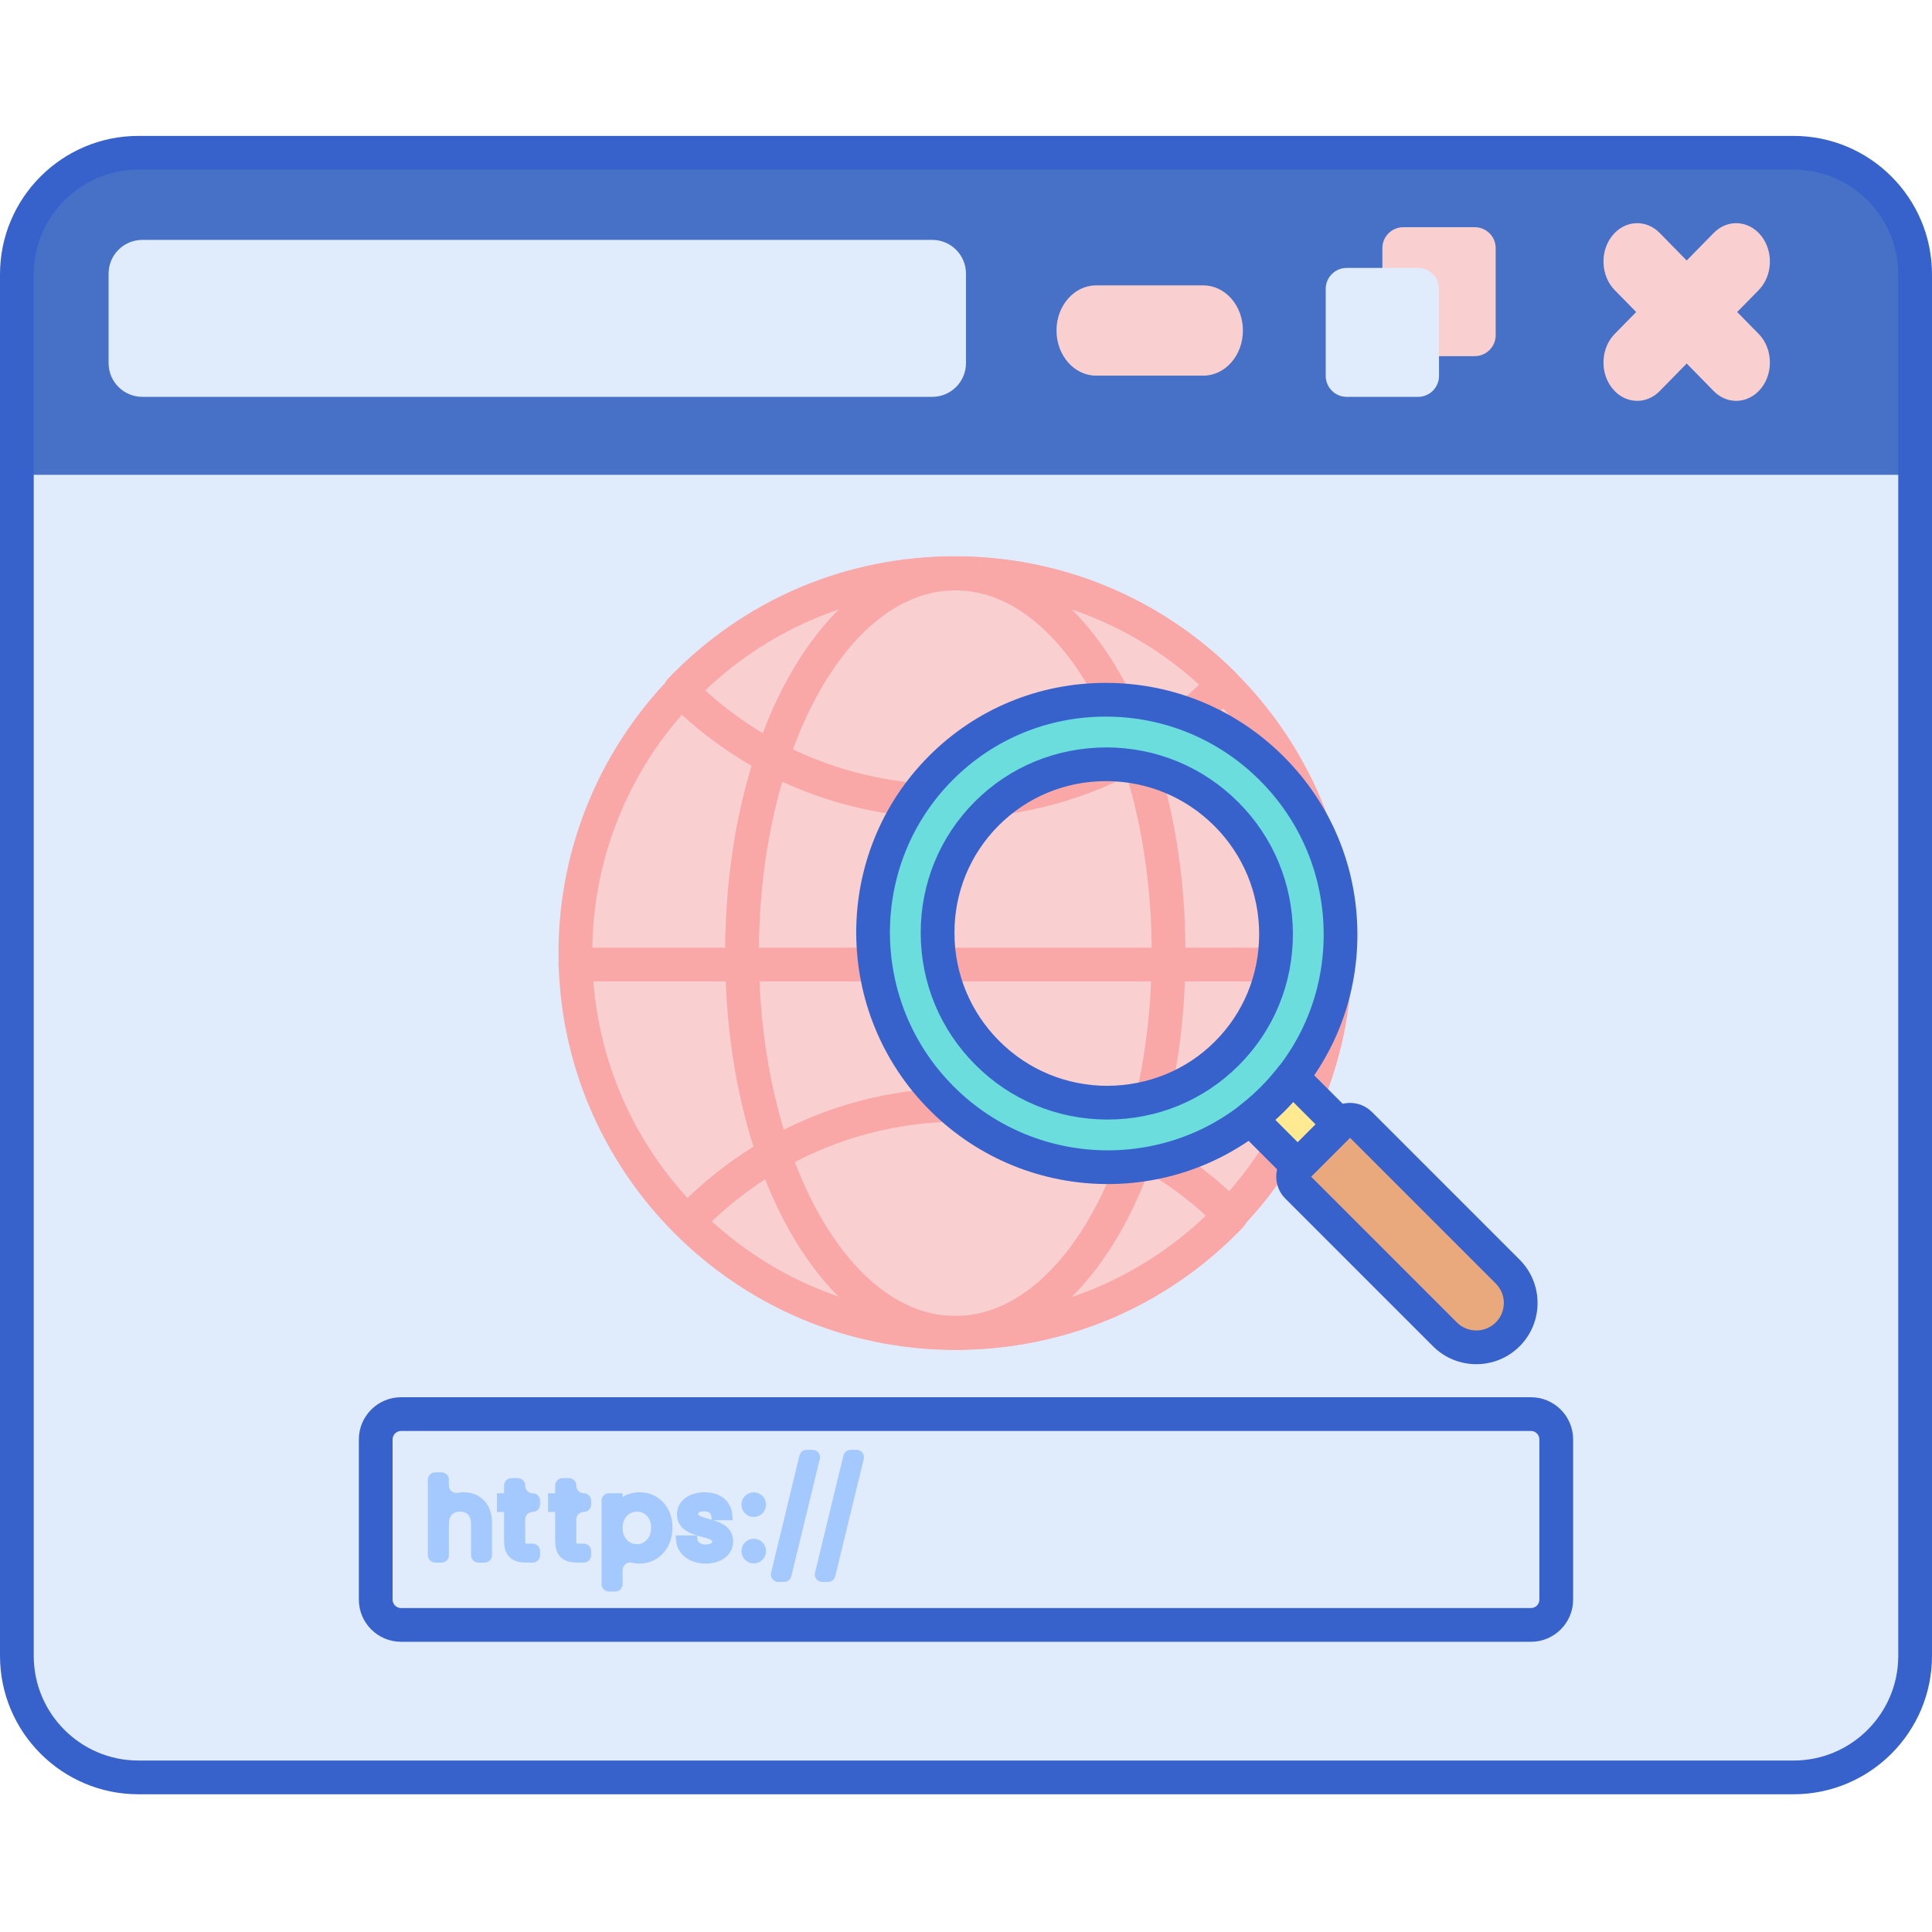 <svg height="458pt" viewBox="0 -32 458.232 458" width="458pt" xmlns="http://www.w3.org/2000/svg"><path d="m425.41 389.449h-392.594c-15.914 0-28.816-12.902-28.816-28.82v-327.695c0-15.914 12.902-28.816 28.816-28.816h392.594c15.918 0 28.82 12.902 28.82 28.816v327.695c0 15.918-12.902 28.82-28.82 28.82zm0 0" fill="#e0ebfc"/><path d="m454.23 66.023v-33.008c0-15.961-12.867-28.898-28.738-28.898h-392.758c-15.871 0-28.738 12.938-28.738 28.898v47.488h450.234zm0 0" fill="#4671c6"/><path d="m412.027 41.887 5.102-5.199c3.285-3.355 3.566-9.109.617-12.848-2.953-3.738-8.004-4.062-11.293-.703l-6.402 6.531-6.406-6.531c-3.289-3.355-8.34-3.039-11.289.703-2.949 3.738-2.672 9.492.613 12.848l5.102 5.199-5.102 5.203c-3.285 3.355-3.566 9.105-.613 12.848 1.582 2.004 3.762 3.023 5.957 3.023 1.898 0 3.809-.766 5.332-2.324l6.406-6.531 6.402 6.531c1.527 1.559 3.434 2.324 5.336 2.324 2.191 0 4.375-1.02 5.957-3.023 2.949-3.742 2.668-9.496-.617-12.848zm0 0" fill="#f9cfcf"/><path d="m349.781 52.352h-16.941c-2.742 0-4.969-2.227-4.969-4.969v-20.645c0-2.746 2.227-4.969 4.969-4.969h16.941c2.746 0 4.969 2.223 4.969 4.969v20.645c-.004 2.742-2.227 4.969-4.969 4.969zm0 0" fill="#f9cfcf"/><path d="m285.391 56.98h-25.406c-5.195 0-9.406-4.793-9.406-10.703 0-5.914 4.211-10.707 9.406-10.707h25.406c5.195 0 9.406 4.793 9.406 10.707 0 5.91-4.211 10.703-9.406 10.703zm0 0" fill="#f9cfcf"/><path d="m336.344 62.008h-16.945c-2.742 0-4.965-2.227-4.965-4.969v-20.645c0-2.742 2.223-4.965 4.965-4.965h16.945c2.742 0 4.965 2.223 4.965 4.965v20.645c0 2.742-2.223 4.969-4.965 4.969zm0 0" fill="#e0ebfc"/><path d="m425.41 393.449h-392.594c-18.094 0-32.816-14.723-32.816-32.82v-327.695c0-18.094 14.723-32.816 32.816-32.816h392.594c18.098 0 32.82 14.723 32.82 32.816v327.695c0 18.098-14.723 32.82-32.82 32.82zm-392.594-385.332c-13.684 0-24.816 11.129-24.816 24.816v327.695c0 13.688 11.133 24.82 24.816 24.82h392.594c13.688 0 24.82-11.133 24.82-24.82v-327.695c0-13.688-11.133-24.816-24.82-24.816zm0 0" fill="#3762cc"/><path d="m221.113 62.008h-187.359c-4.418 0-8-3.582-8-8v-21.227c0-4.418 3.582-8 8-8h187.359c4.418 0 8 3.582 8 8v21.227c0 4.418-3.582 8-8 8zm0 0" fill="#e0ebfc"/><path d="m316.695 193.957c0-49.734-40.344-90.051-90.117-90.051-49.77 0-90.113 40.316-90.113 90.051 0 49.73 40.344 90.047 90.113 90.047 49.773 0 90.117-40.316 90.117-90.047zm0 0" fill="#f9cfcf"/><path d="m226.578 288.055c-51.895 0-94.113-42.207-94.113-94.09 0-51.883 42.219-94.09 94.113-94.09 51.898 0 94.117 42.207 94.117 94.09 0 51.883-42.219 94.09-94.117 94.09zm0-180.18c-47.48 0-86.113 38.617-86.113 86.09 0 47.469 38.629 86.09 86.113 86.09 47.488 0 86.117-38.621 86.117-86.09 0-47.473-38.633-86.09-86.117-86.09zm0 0" fill="#f9a7a7"/><path d="m226.578 288.004c-30.605 0-54.582-41.312-54.582-94.047 0-52.738 23.977-94.047 54.582-94.047 30.609 0 54.582 41.309 54.582 94.047 0 52.734-23.973 94.047-54.582 94.047zm0-180.098c-25.684 0-46.582 38.602-46.582 86.047s20.898 86.047 46.582 86.047c25.688 0 46.582-38.602 46.582-86.047s-20.895-86.047-46.582-86.047zm0 0" fill="#f9a7a7"/><path d="m225.109 161.938c-25.141 0-48.773-9.785-66.551-27.543-1.539-1.539-1.566-4.027-.059-5.602 17.926-18.68 42.055-28.969 67.945-28.969 25.141 0 48.773 9.785 66.547 27.543 1.543 1.539 1.566 4.027.062 5.602-17.926 18.68-42.055 28.969-67.945 28.969zm-57.996-30.434c15.895 14.496 36.332 22.434 57.996 22.434 22.348 0 43.266-8.379 59.332-23.68-15.891-14.496-36.332-22.438-57.992-22.438-22.352.004-43.27 8.383-59.336 23.684zm0 0" fill="#f9a7a7"/><path d="m226.824 288.004c-25.137 0-48.773-9.785-66.547-27.543-1.543-1.539-1.566-4.027-.062-5.602 17.926-18.68 42.055-28.969 67.945-28.969 25.141 0 48.777 9.781 66.551 27.543 1.539 1.539 1.566 4.027.059 5.598-17.922 18.684-42.051 28.973-67.945 28.973zm-57.996-30.434c15.895 14.496 36.332 22.434 57.996 22.434 22.352 0 43.27-8.379 59.332-23.68-15.891-14.5-36.332-22.434-57.996-22.434-22.348 0-43.266 8.379-59.332 23.68zm0 0" fill="#f9a7a7"/><path d="m316.695 200.656h-180.23c-2.207 0-4-1.789-4-4 0-2.207 1.793-4 4-4h180.23c2.207 0 4 1.793 4 4 0 2.211-1.793 4-4 4zm0 0" fill="#f9a7a7"/><path d="m363.113 357.281h-268c-5.512 0-10-4.484-10-10v-38c0-5.512 4.488-10 10-10h268c5.516 0 10 4.488 10 10v38c0 5.516-4.484 10-10 10zm-268-50c-1.102 0-2 .898-2 2v38c0 1.105.898 2 2 2h268c1.102 0 2-.895 2-2v-38c0-1.102-.898-2-2-2zm0 0" fill="#3762cc"/><path d="m357.594 284.367c-4.109 4.109-10.773 4.109-14.883 0l-35.027-35.027c-1.316-1.316-1.316-3.449 0-4.762l10.121-10.121c1.316-1.316 3.449-1.316 4.762 0l35.027 35.023c4.109 4.113 4.109 10.777 0 14.887zm0 0" fill="#eaa97d"/><path d="m317.691 234.57-11.25-11.25c-1.414 1.828-2.945 3.594-4.621 5.273-1.676 1.676-3.445 3.203-5.273 4.621l11.25 11.25zm0 0" fill="#ffea92"/><path d="m301.645 150.156c-21.672-21.672-56.859-21.754-78.434-.176-21.578 21.574-21.5 56.762.176 78.434 21.672 21.672 56.855 21.75 78.434.176 21.574-21.574 21.496-56.762-.176-78.434zm-10.672 67.586c-7.559 7.559-17.637 11.703-28.383 11.68-10.738-.027-20.828-4.219-28.41-11.801-15.691-15.691-15.746-41.168-.121-56.793 7.555-7.555 17.633-11.703 28.383-11.676 10.738.027 20.828 4.215 28.41 11.797 7.586 7.586 11.773 17.676 11.797 28.418.023 10.746-4.125 20.824-11.676 28.375zm0 0" fill="#6bdddd"/><path d="m350.152 291.441c-3.719 0-7.438-1.414-10.27-4.246l-35.027-35.027c-2.871-2.875-2.871-7.547 0-10.418l10.121-10.125c2.875-2.871 7.551-2.867 10.418 0l35.027 35.027c2.742 2.742 4.254 6.391 4.254 10.273 0 3.879-1.512 7.527-4.254 10.27-2.832 2.832-6.551 4.246-10.27 4.246zm-39.195-44.484 34.582 34.582c2.547 2.543 6.684 2.539 9.227 0 1.23-1.234 1.914-2.875 1.914-4.613 0-1.746-.68-3.383-1.914-4.617l-34.578-34.578zm0 0" fill="#3762cc"/><path d="m307.797 248.465c-1.023 0-2.047-.391-2.828-1.172l-11.25-11.25c-.812-.812-1.238-1.934-1.164-3.082.07-1.145.633-2.207 1.543-2.91 1.805-1.398 3.406-2.801 4.891-4.289 1.488-1.488 2.891-3.09 4.289-4.891.703-.91 1.762-1.473 2.91-1.543 1.137-.066 2.27.355 3.082 1.164l11.25 11.25c.75.75 1.172 1.77 1.172 2.828 0 1.059-.422 2.078-1.172 2.828l-9.898 9.895c-.777.781-1.801 1.172-2.824 1.172zm-5.324-14.984 5.324 5.328 4.238-4.238-5.324-5.328c-.68.758-1.367 1.484-2.062 2.18-.703.699-1.426 1.387-2.176 2.059zm0 0" fill="#3762cc"/><path d="m262.762 248.719c-15.27.004-30.559-5.824-42.207-17.473-23.23-23.23-23.312-60.957-.176-84.094 11.16-11.16 26.031-17.301 41.883-17.301h.137c15.895.035 30.836 6.242 42.07 17.477 11.238 11.234 17.441 26.18 17.48 42.074.035 15.902-6.109 30.824-17.305 42.02-11.531 11.531-26.699 17.297-41.883 17.297zm-.5-110.867c-13.715 0-26.574 5.309-36.227 14.957-20.016 20.016-19.938 52.664.176 72.781 20.113 20.109 52.762 20.188 72.777.172 9.676-9.676 14.992-22.582 14.961-36.344-.035-13.766-5.406-26.707-15.137-36.434-9.727-9.727-22.668-15.105-36.434-15.133-.035 0-.078 0-.117 0zm.434 95.566c-.039 0-.078 0-.117 0-11.801-.027-22.891-4.633-31.227-12.969-8.344-8.34-12.953-19.438-12.977-31.242-.027-11.809 4.539-22.895 12.852-31.207s19.359-12.82 31.223-12.848c11.805.031 22.895 4.637 31.23 12.969 8.336 8.336 12.941 19.43 12.969 31.238.027 11.816-4.535 22.902-12.848 31.211-8.285 8.289-19.332 12.848-31.105 12.848zm-.355-80.266c-9.645 0-18.68 3.73-25.457 10.504-6.797 6.801-10.531 15.871-10.508 25.535.02 9.676 3.797 18.77 10.633 25.605 6.828 6.828 15.918 10.602 25.59 10.625 9.676-.043 18.746-3.707 25.543-10.5 6.797-6.797 10.523-15.867 10.504-25.543-.023-9.676-3.797-18.766-10.625-25.598-6.832-6.828-15.918-10.602-25.594-10.625-.027-.004-.059-.004-.086-.004zm28.633 64.59h.02zm0 0" fill="#3762cc"/><g fill="#a4c9ff"><path d="m109.953 321.816c-.488 0-.969.047-1.426.129-1.074.195-2.059-.625-2.059-1.719v-1.371c0-.973-.785-1.758-1.758-1.758h-1.477c-.969 0-1.754.785-1.754 1.758v17.883c0 .973.785 1.758 1.754 1.758h1.477c.973 0 1.758-.785 1.758-1.758v-7.316c0-1.996.891-3.012 2.645-3.012 2.164 0 2.617 1.637 2.617 3.012v7.316c0 .973.785 1.758 1.754 1.758h1.453c.969 0 1.754-.785 1.754-1.758v-7.762c0-4.281-2.707-7.16-6.738-7.16zm0 0"/><path d="m128.094 324.734v-.922c0-.969-.789-1.758-1.758-1.758s-1.758-.785-1.758-1.754v-.082c0-.969-.785-1.754-1.754-1.754h-1.504c-.969 0-1.754.785-1.754 1.754v1.836h-1.703v4.438h1.703v6.996c0 2.289.895 5.012 5.168 5.012h1.605c.969 0 1.754-.785 1.754-1.758v-.977c0-.969-.785-1.754-1.754-1.754h-1.082c-.473 0-.613-.078-.621-.078-.004-.012-.059-.117-.059-.445v-5.238c0-.969.789-1.758 1.758-1.758s1.758-.785 1.758-1.758zm0 0"/><path d="m140.203 324.734v-.922c0-.969-.789-1.758-1.758-1.758s-1.754-.785-1.754-1.754v-.082c0-.969-.789-1.754-1.758-1.754h-1.5c-.973 0-1.758.785-1.758 1.754v1.836h-1.703v4.438h1.703v6.996c0 2.289.895 5.012 5.168 5.012h1.605c.969 0 1.754-.785 1.754-1.758v-.977c0-.969-.785-1.754-1.754-1.754h-1.078c-.473 0-.613-.078-.621-.078-.008-.012-.059-.117-.059-.445v-5.238c0-.969.785-1.758 1.758-1.758.965 0 1.754-.785 1.754-1.758zm0 0"/><path d="m151.703 321.816c-1.465 0-2.867.406-4.035 1.129v-.891h-3.23c-.973 0-1.758.785-1.758 1.754v19.801c0 .969.785 1.758 1.758 1.758h1.473c.973 0 1.758-.789 1.758-1.758v-3.312c0-1.141 1.051-2.07 2.16-1.789.566.141 1.191.227 1.875.227 4.441 0 7.789-3.664 7.789-8.523 0-4.863-3.277-8.395-7.789-8.395zm-4.035 8.449c0-2.531 1.699-3.852 3.379-3.852 1.641 0 3.402 1.188 3.402 3.797 0 2.578-1.711 3.926-3.402 3.926-1.68 0-3.379-1.328-3.379-3.871zm0 0"/><path d="m169.195 328.457h4.57l-.059-1.055c-.184-3.391-2.77-5.586-6.582-5.586-3.801 0-6.559 2.176-6.559 5.168 0 3.234 2.539 4.414 4.746 5.082h-5.031l.055 1.051c.16 3.254 3.117 5.617 7.027 5.617 3.844 0 6.531-2.168 6.531-5.301-.098-3.164-2.5-4.301-4.699-4.977zm-2.176-2.121c.598 0 1.617.152 1.703 1.203l.066.797c-.246-.07-.484-.137-.719-.203-1.168-.324-2.488-.688-2.488-1.176 0-.578 1.102-.621 1.438-.621zm-.547 6.059c1.047.281 2.484.664 2.484 1.09 0 .504-.828.73-1.648.73-1.031 0-1.824-.52-1.887-1.234l-.078-.902c.391.117.773.219 1.129.316zm0 0"/><path d="m178.781 327.672c1.621 0 2.891-1.281 2.891-2.914 0-1.633-1.27-2.914-2.891-2.914-1.633 0-2.914 1.281-2.914 2.914 0 1.633 1.281 2.914 2.914 2.914zm0 0"/><path d="m178.781 332.855c-1.633 0-2.914 1.277-2.914 2.914 0 1.633 1.281 2.914 2.914 2.914 1.621 0 2.891-1.281 2.891-2.914 0-1.637-1.273-2.914-2.891-2.914zm0 0"/><path d="m189.621 313.094-6.738 27.82c-.266 1.109.57 2.172 1.711 2.172h1.379c.812 0 1.516-.555 1.707-1.344l6.762-27.82c.27-1.105-.566-2.172-1.707-2.172h-1.406c-.809.004-1.516.555-1.707 1.344zm0 0"/><path d="m200.043 313.094-6.738 27.82c-.266 1.109.57 2.172 1.711 2.172h1.379c.812 0 1.516-.555 1.707-1.344l6.762-27.82c.27-1.105-.566-2.172-1.707-2.172h-1.402c-.812.004-1.52.555-1.711 1.344zm0 0"/></g></svg>